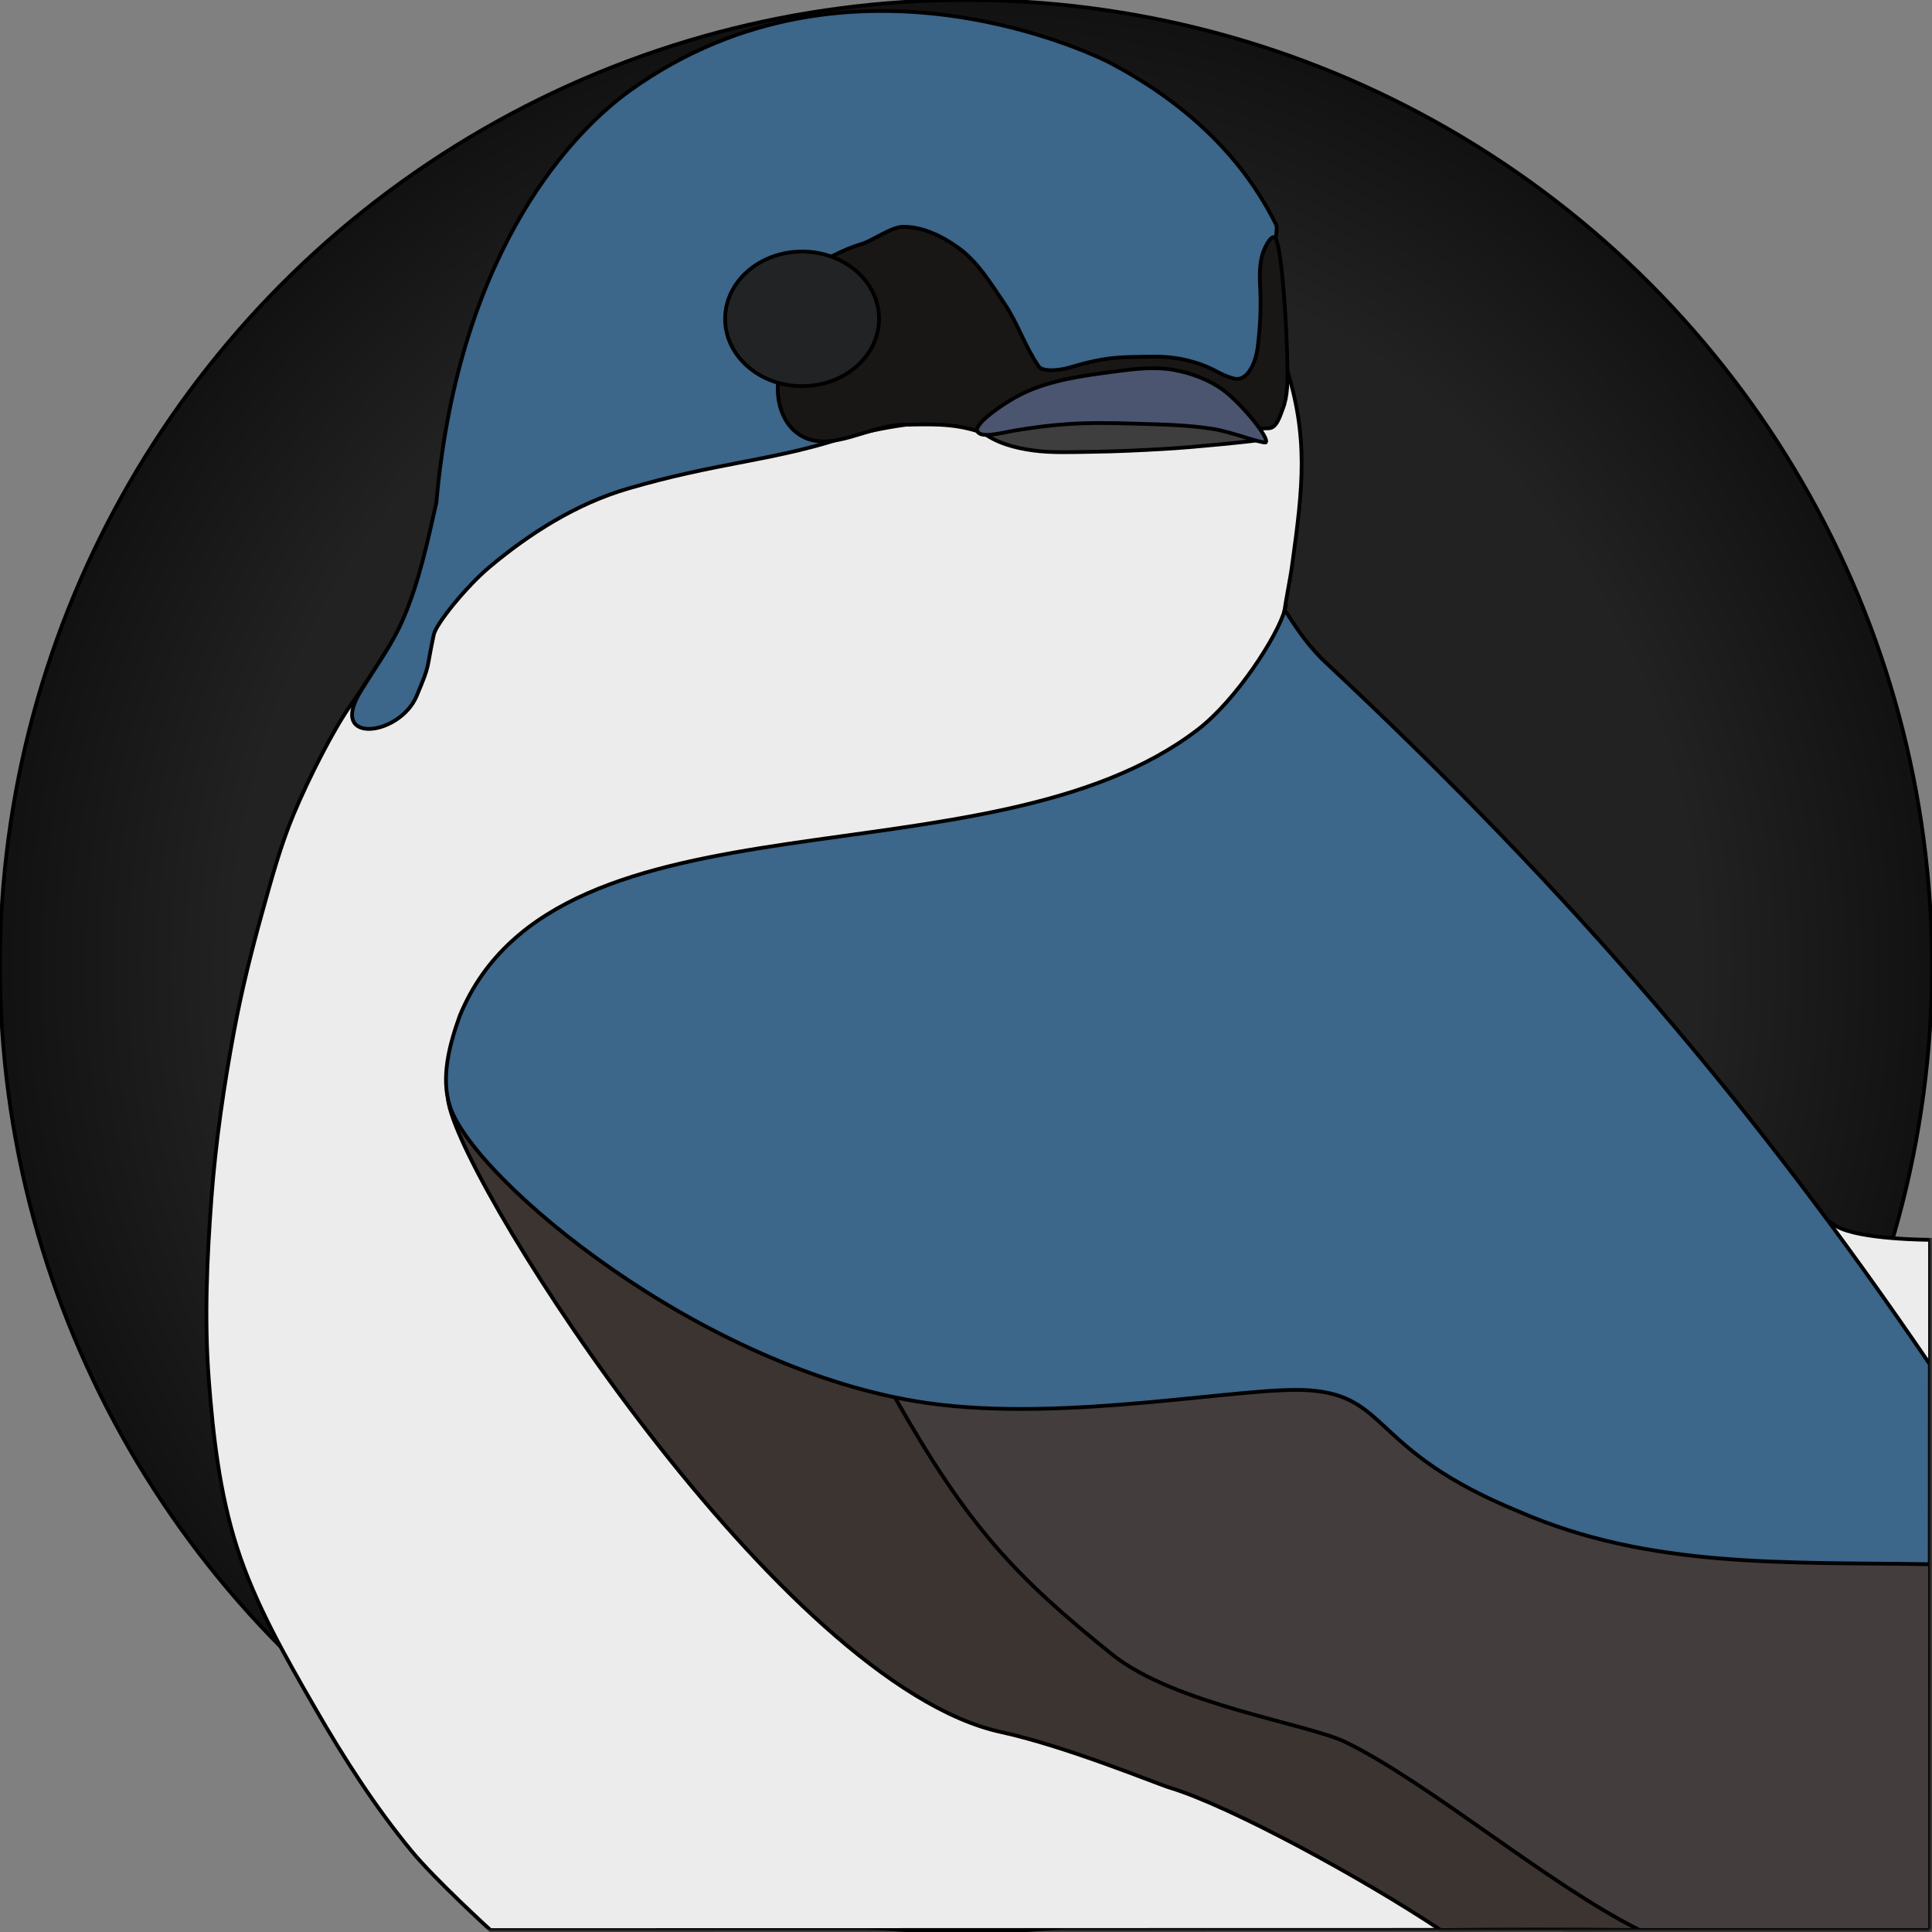 <svg xmlns="http://www.w3.org/2000/svg" width="512" height="512" viewBox="0 0 256 256">
  <rect x="0" y="0" width="256" height="256" fill="#808080" stroke="none"/>
  <defs>
    <radialGradient id="background-plate">
      <stop offset="75%" stop-color="#222" />
      <stop offset="100%" stop-color="#111" />
    </radialGradient>
  </defs>
  <g id="background">
    <circle cx="128" cy="128" r="128" fill="url(#background-plate)" stroke-width="0.5" stroke="#000" />
  </g>
  <mask id="background-mask">
    <rect width="256" height="256" fill="#000" />
    <circle cx="128" cy="128" r="128" fill="#fff" />
  </mask>
  <g id="swallow" mask="url(#background-mask)">
    <path id="body"        fill="#ececec" stroke-width="0.5" stroke="#000" d="M170.313 48.313c3.14 9.5 2.312 16.322.937 26.312-.299 2.294-.83 4.553-1.125 6.847-.47 3.659-2.136 9.175-1.025 11.018 14.17 23.504 47.552 53.284 74.278 70.012 3.111 1.778 12.363 1.779 12.363 1.779l.013 91.425-190.766.04s-7.316-6.663-10.452-10.468c-4.817-5.844-8.935-12.266-12.719-18.826-3.978-6.895-8.017-13.896-10.439-21.48-2.28-7.142-3.146-14.708-3.712-22.185-.605-7.992-.244-16.05.354-24.042.556-7.441 1.64-14.848 3.005-22.185.98-5.27 2.276-10.48 3.712-15.645 1.218-4.38 2.404-8.796 4.154-12.993 2.085-4.999 5.369-11.356 7.513-14.407s4.487-6.72 6.842-10.633c11.52-19.145 107.662-86.287 117.067-34.57Z"/>
    <path id="head"        fill="#3c668a" stroke-width="0.5" stroke="#000" d="M57.817 66.63C60.85 32.3 76.58 16.953 83.439 12.02c29.56-21.26 63.283-3.893 63.534-3.761 9.508 4.994 17.362 11.96 22.08 21.43.229.451.058 1.13-.009 1.922-.092 1.105-1.473 4.802-1.245 7.275.582 6.312 2.357 7.993.038 10.704-12.515 14.626-31.622.836-57.086 8.73-9.015 2.794-16.034 3.055-27.574 6.43-6.766 1.979-12.997 5.903-18.39 10.443-2.937 2.474-6.991 7.418-7.31 8.905-1.048 4.873-.403 3.697-2.273 8.127-2.255 5.341-11.795 6.482-7.418-.614 2.36-3.826 4.207-6.253 5.678-9.698 2.08-4.871 3.18-10.117 4.353-15.283z"/>
    <path id="eye-plumage" fill="#191716" stroke-width="0.5" stroke="#000" d="M106.906 36.15c1.687-1.536 5.013-3.16 7.203-3.8 1.55-.453 3.955-2.288 5.569-2.298 2.583-.016 5.145 1.24 7.248 2.74 2.59 1.846 4.319 4.701 6.098 7.336 1.911 2.83 2.673 5.577 4.591 8.401.54.796 2.772.572 4.18.153 3.33-.99 5.302-1.329 8.272-1.38 2.971-.052 4.892-.214 7.847.608 3.154.876 3.53 1.746 5.633 2.259 1.688.412 2.834-1.984 3.11-4.185.313-2.507.466-5.221.33-7.8-.098-1.89-.141-3.793.684-5.457.647-1.305 1.135-1.549 1.371-1.112.81 1.495 1.464 11.103 1.548 17.175.024 1.81.036 3.706-.62 5.392-.381.983-.8 2.532-1.855 2.563-10.922.33-37.721.665-38.543.4-3.45-1.109-6.592-.914-9.907-.868-4.483.061-9.416 3.674-13.36 1.543-2.122-1.146-3.294-3.69-3.244-6.466.114-6.33-.834-10.94 3.845-15.203z"/>
    <ellipse id="eye"      fill="#212324" stroke-width="0.5" stroke="#000" cx="106.281" cy="42.25" rx="10.198" ry="8.917"/>
    <path id="lower-beak"  fill="#3f3e3e" stroke-width="0.5" stroke="#000" d="M129.89 57.055c2.005 1.63 4.538 2.286 6.934 2.622 2.5.35 5.067.226 7.803.19 3.326-.043 6.746-.216 9.404-.367 2.572-.146 4.884-.357 7.688-.625 3.486-.334 6.015-.626 5.442-.688-2.283-.244-8.099-2.75-8.099-2.75L142.188 56s-14.756-.944-12.297 1.055z"/>
    <path id="upper-beak"  fill="#4b5570" stroke-width="0.5" stroke="#000" d="M129.473 57.017c-.209-.992 3.557-3.641 5.792-4.758 3.819-1.908 8.211-2.472 12.443-3.033 2.613-.347 5.314-.679 7.906-.196 2.32.432 4.65 1.298 6.541 2.711 2.363 1.767 6.109 6.313 5.564 6.884-.668.11-4.58-1.402-6.938-1.781-3.438-.554-6.943-.6-10.424-.709-2.887-.09-5.782-.139-8.664.042-2.442.153-4.782.463-7.288.881-1.622.27-4.681 1.155-4.932-.04z"/>
    <path id="lower-wing"  fill="#433d3d" stroke-width="0.5" stroke="#000" d="M100.36 178.321c6.903 25.34 46.308 55.743 59.824 56.366s34.603 13.01 47.014 21.05l48.548.009-.012-54.011c-5.362-13.121-156.207-29.267-155.373-23.414z"/>
    <path id="base-wing"   fill="#3c3431" stroke-width="0.5" stroke="#000" d="M118.594 185.188c9.626 17.008 15.796 23.606 28.76 34.024 8.3 6.67 25.893 9.151 31.021 11.663 10.986 5.381 26.856 18.88 38.885 24.869-9.698-.1-18.529-.074-26.358-.001-10.181-6.792-27.829-16.417-35.902-18.868-1.755-.533-13.705-5.486-22.375-7.375-29.03-6.326-70.645-71.156-73.155-83.2-3.442-16.514 50.815 24.208 59.124 38.887z"/>
    <path id="upper-wing"  fill="#3c668a" stroke-width="0.5" stroke="#000" d="M170.2 80.91c-.88 3.258-6.311 11.786-11.455 15.743-27.711 21.318-84.796 6.506-97.803 37.896-1.375 3.809-2.577 8.228-1.317 12.076 3.148 9.614 33.404 35.02 63.279 39.288 18.55 2.65 42.219-2.32 50.607-1.69 10.667.801 8.063 8.013 27.775 16.077 17.343 7.566 35.477 6.652 54.42 6.968l.01-26.492c-22.98-33.74-46.82-61.894-80.018-92.961-3.536-3.309-5.403-7.258-5.499-6.905z"/>
  </g>
</svg>
